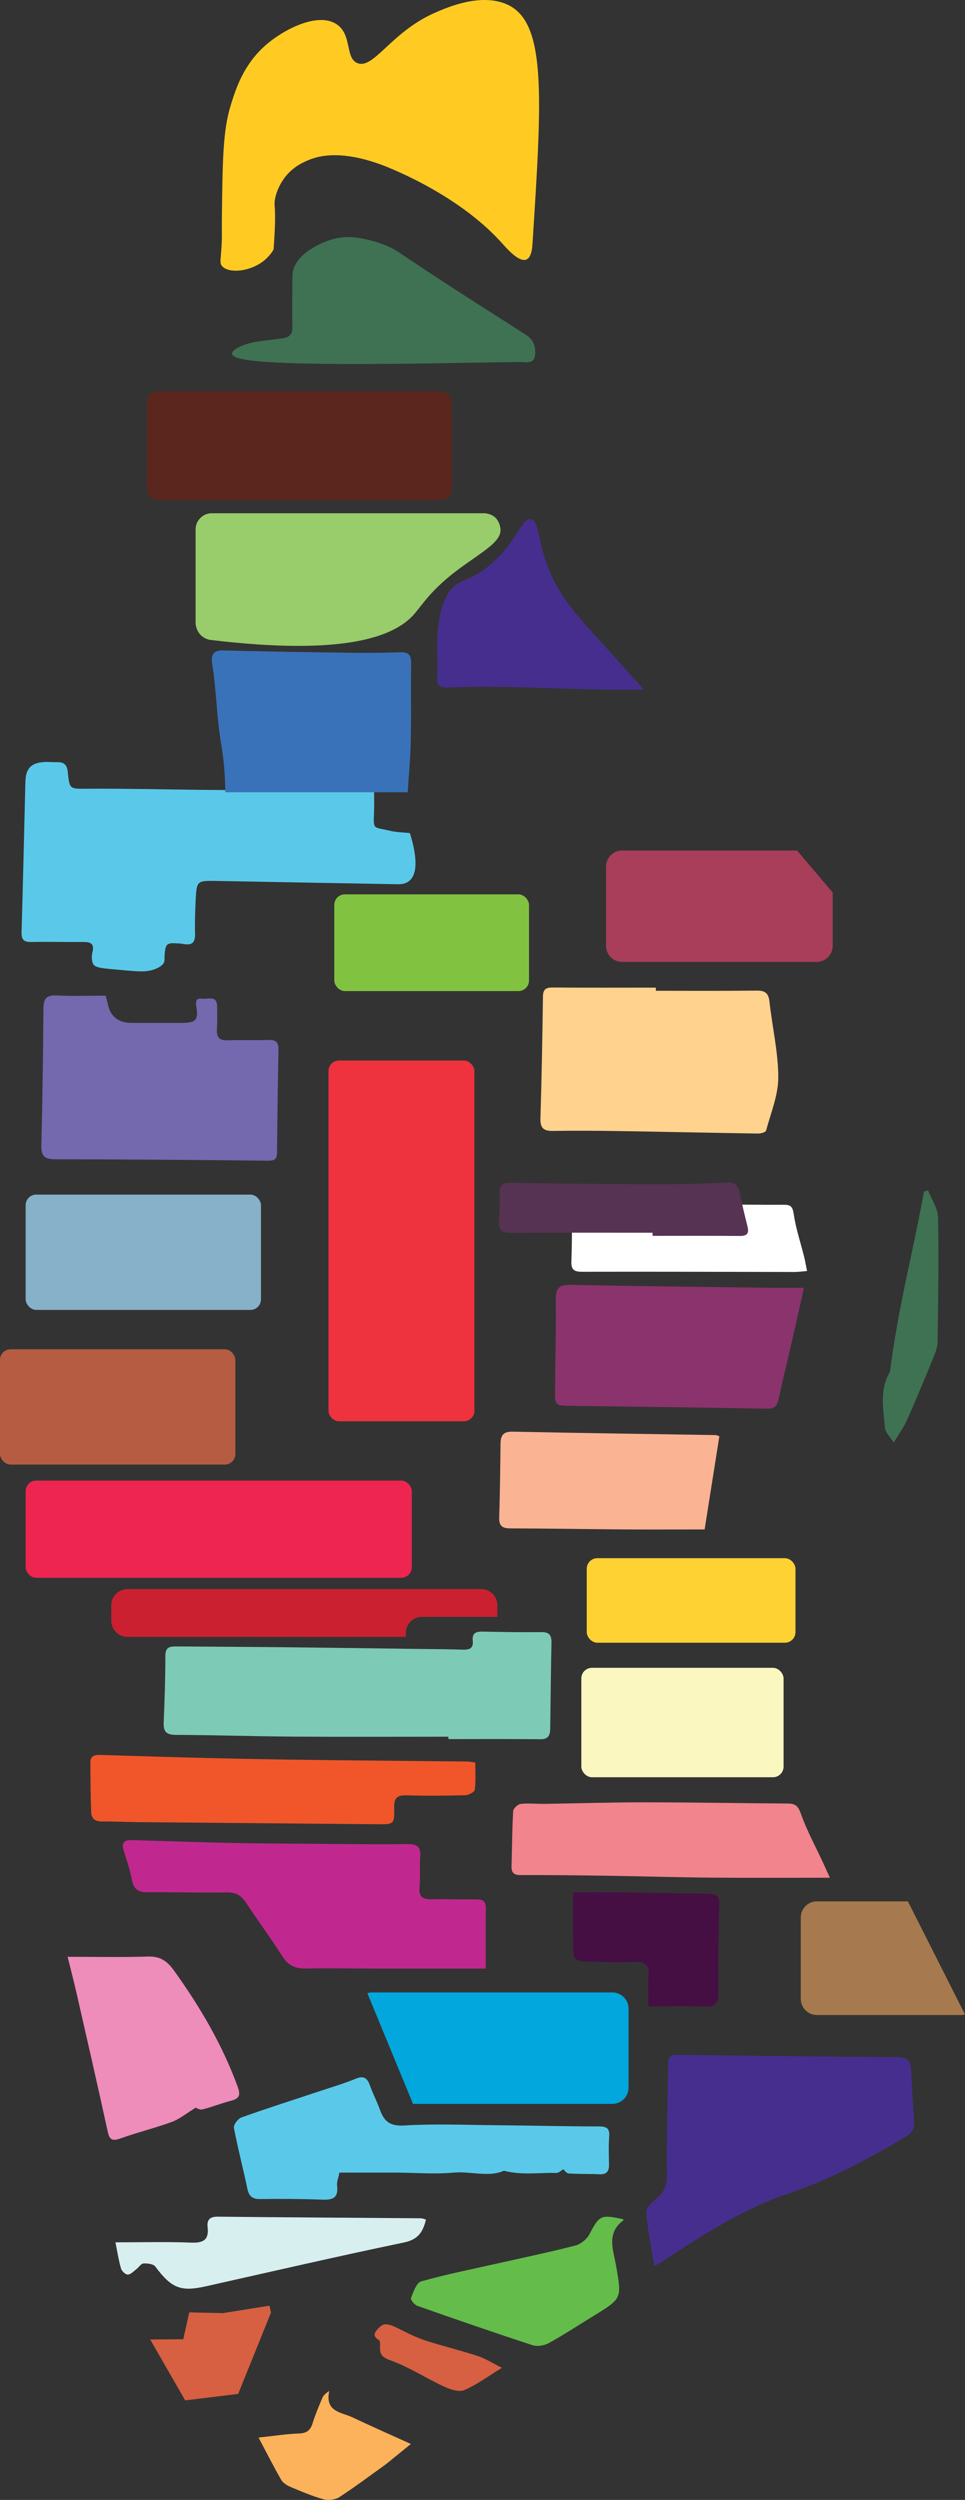 <?xml version="1.0" encoding="UTF-8"?><svg id="Layer_2" xmlns="http://www.w3.org/2000/svg" viewBox="0 0 367.75 952.15"><rect x="0" y="0" width="367.75" height="952.15" fill="#333333" stroke="none"/><defs><style>.cls-1{fill:#fab494;}.cls-2{fill:#02a7dd;}.cls-3{fill:#f1562a;}.cls-4{fill:#ee323e;}.cls-5{fill:#ee2551;}.cls-6{fill:#fff;}.cls-7{fill:#ffcb23;}.cls-8{fill:#ffd233;}.cls-9{fill:#fbb25a;}.cls-10{fill:#ffd28d;}.cls-11{fill:#faf7c1;}.cls-12{fill:#ee8cba;}.cls-13{fill:#f1848c;}.cls-14{fill:#7468ae;}.cls-15{fill:#64bc4a;}.cls-16{fill:#7dcbb6;}.cls-17{fill:#b55c43;}.cls-18{fill:#a67a4e;}.cls-19{fill:#a93e5a;}.cls-20{fill:#c1288f;}.cls-21{fill:#d66041;}.cls-22{fill:#d8eff0;}.cls-23{fill:#ca2030;}.cls-24{fill:#450f44;}.cls-25{fill:#3e7253;}.cls-26{fill:#99cc6a;}.cls-27{fill:#8b336c;}.cls-28{fill:#86b1c8;}.cls-29{fill:#563253;}.cls-30{fill:#5ac9e9;}.cls-31{fill:#3972b9;}.cls-32{fill:#5b261e;}.cls-33{fill:#81c341;}.cls-34{fill:#462e8f;}</style></defs><g id="Layer_1-2"><path class="cls-7" d="m200.59,98.85c-2.85,1.16-7.52-4.27-9.32-6.27-17.22-19.23-44.76-29.42-46.29-29.97-15.19-5.48-23.39-3.23-26.95-1.82-2.04.8-6.54,2.65-9.79,7.2-2.84,3.97-3.74,8.15-3.6,9.9.44,5.58,0,11.24-.35,16.85-.03.49-.91,1.79-2.24,3.2-5.16,5.47-14.91,6.64-17.52,3.29-.95-1.22-.33-2.24-.03-8.8.15-3.41,0-3.38.05-8.6.26-22.73.39-34.09,3.37-43.71,1.96-6.33,4.8-15.33,13.13-22.75,6.91-6.14,19.97-12.84,27.15-8.19,6.09,3.94,3.22,12.95,8.02,14.86,6.21,2.47,12.85-11.88,29.5-19.17,4.81-2.1,17.49-7.64,27.51-3.18,15.13,6.73,13.31,34.9,9.69,91.23-.1,1.52-.37,5.12-2.34,5.93Z"/><path class="cls-30" d="m62.54,366.47c-.17.42-.7,1.51-3.17,2.52-3.4,1.4-6.59,1.04-11.9.57-8.58-.77-11.36-.83-12.07-2.61-.36-.9-.6-2.55-.22-4.03.83-3.23-.27-4.16-3.28-4.14-6.69.04-13.37-.13-20.06,0-2.83.05-3.7-1-3.62-3.76.55-19.11.99-38.22,1.46-57.34.12-4.97,2.18-7.15,7.19-7.45,1.66-.1,3.35.12,5.01.07,2.64-.08,3.68,1.12,3.95,3.77.67,6.73.79,6.37,7.71,6.33,14.13-.08,28.27.27,42.41.42,19.6.2,39.2.38,58.81.56,2.4.02,4.81,0,7.8,0,0,3.04.09,5.54-.02,8.04-.28,6.81-.29,5.46,6.03,6.99,2.47.6,5.09.61,7.64.89,1.54,4.93,4.04,14.74-.28,18.24-1.75,1.42-4.01,1.25-5.13,1.23-22.93-.4-45.87-.84-68.8-1.25-6.81-.12-7.08.1-7.42,6.99-.21,4.39-.37,8.8-.25,13.19.1,3.33-1.22,4.43-4.38,3.84-1.19-.22-2.42-.23-3.63-.29-1.14-.06-2.03.09-2.62.63-.29.27-.58.69-.83,2.42-.37,2.55.05,3.14-.35,4.17Z"/><path class="cls-16" d="m170.9,661.46c-19.58,0-39.16.1-58.75-.03-15.02-.1-30.05-.6-45.07-.66-3.61-.01-4.86-1.14-4.7-4.7.37-8.49.63-16.99.64-25.48,0-3.46,1.94-3.53,4.4-3.51,13.51.11,27.01.16,40.52.3,17.45.18,34.9.43,52.35.66,5.31.07,10.62.08,15.92.27,2.52.09,4.29-.36,3.95-3.38-.33-2.99,1.3-3.55,3.84-3.5,7.44.16,14.89.3,22.33.19,3.12-.04,3.89,1.31,3.83,4.11-.23,10.92-.32,21.84-.48,32.77-.04,2.4-.75,3.95-3.72,3.92-11.69-.12-23.38-.05-35.07-.05,0-.3,0-.6,0-.89Z"/><path class="cls-34" d="m249.34,863.14c-1.19-7.39-2.54-13.91-3.08-20.49-.13-1.63,2.11-3.83,3.76-5.15,3.12-2.48,4.18-5.22,4.13-9.33-.16-14.12.31-28.25.49-42.38.03-2.28.89-3.19,3.29-3.16,28.12.36,56.24.69,84.36.87,3.39.02,4.71,1.47,4.89,4.5.4,6.67.71,13.35,1.18,20.02.19,2.74-.73,4.32-3.21,5.8-14.36,8.58-29.09,16.37-44.98,21.74-17.45,5.9-32.66,15.89-47.9,25.87-.62.4-1.27.75-2.94,1.71Z"/><path class="cls-14" d="m40.24,379.22c.42,1.53.62,2.11.73,2.7q1.38,7.61,9.08,7.67c6.39.03,12.78.03,19.17,0,5.32-.03,6.45-1.03,5.62-6.03-.37-2.24-.09-3.5,2.13-3.17,2.13.32,5.73-1.57,5.78,2.94.03,2.89.1,5.79-.08,8.66-.19,3.11.93,4.38,4.18,4.24,5.16-.22,10.35.03,15.51-.14,2.75-.09,3.82.87,3.77,3.66-.26,13.07-.44,26.15-.55,39.22-.02,2.71-1.15,3.14-3.65,3.11-26.91-.29-53.82-.53-80.74-.53-4.22,0-5.54-1.2-5.43-5.39.43-17.33.66-34.66.79-51.99.03-3.62.99-5.22,4.93-5.03,6.2.3,12.43.08,18.75.08Z"/><path class="cls-10" d="m249.94,377.36c12.76,0,25.51.09,38.27-.07,3.19-.04,4.65.82,5.02,4.17,1.07,9.65,3.35,19.27,3.36,28.91,0,6.76-2.85,13.55-4.65,20.26-.16.61-1.98,1.12-3.02,1.11-17.74-.27-35.48-.67-53.22-.95-8.35-.13-16.7-.18-25.04-.05-3.49.05-4.82-1.1-4.71-4.75.47-15.47.75-30.94.96-46.41.04-2.93,1.25-3.49,3.89-3.47,13.04.12,26.09.05,39.14.05,0,.4,0,.8,0,1.2Z"/><path class="cls-20" d="m185.1,749.78c-14.44,0-27.66.01-40.87,0-9.23-.01-18.47-.2-27.7-.02-4.06.08-6.76-1.24-8.98-4.74-4.39-6.92-9.3-13.51-13.81-20.37-1.85-2.82-3.96-3.96-7.46-3.89-10.02.21-20.06-.17-30.09-.05-3.53.04-5.23-1.18-5.91-4.67-.73-3.71-1.89-7.35-3.07-10.95-.96-2.96-.21-4.35,3.01-4.25,12.71.38,25.41.8,38.12,1.08,9.11.2,18.23.24,27.35.3,13.23.1,26.47.31,39.69.14,3.99-.05,5.02,1.37,4.75,5.01-.28,3.78.11,7.62-.26,11.39-.37,3.84,1.4,4.69,4.73,4.63,5.62-.11,11.25.09,16.88.03,2.38-.03,3.69.6,3.66,3.31-.1,7.56-.03,15.12-.03,23.05Z"/><path class="cls-27" d="m306.37,490.52c-1.71,7.64-3.17,14.27-4.69,20.88-1.66,7.25-3.45,14.46-5.03,21.73-.55,2.51-1.63,3.45-4.32,3.4-24.75-.44-49.5-.77-74.25-1.07-6.69-.08-6.66,0-6.57-6.74.15-11.24.39-22.48.29-33.72-.03-4.02,1.01-5.72,5.38-5.64,25.82.51,51.64.8,77.46,1.14,3.6.05,7.21,0,11.73,0Z"/><path class="cls-31" d="m155.37,301.75h-69.51c-.04-7.8-.84-14.07-1.58-18.4-1.73-10.14-1.8-20.52-3.44-30.68-.12-.73-.44-2.7.67-3.92.66-.73,1.8-1.07,3.61-1.02,16.24.42,32.48.67,48.72.89,6.22.08,12.46.04,18.68-.18,3.2-.12,4.22,1.06,4.17,4.22-.24,13.36.36,26.76-.68,40.09-.15,1.96-.39,5.1-.63,9Z"/><path class="cls-30" d="m214.67,826.21c-.67.37-1.69,1.42-2.67,1.4-6.52-.17-13.19.94-19.98-.84-5.72,2.61-12.64.11-19.23.72-7.09.65-14.29.03-21.44,0-7.27-.03-14.54,0-22.01,0-.36,1.89-1.07,3.54-.88,5.09.58,4.9-2.05,5.35-5.98,5.2-7.75-.3-15.52-.32-23.27-.22-2.99.04-4.34-1-4.95-3.97-1.6-7.74-3.65-15.38-5.11-23.14-.22-1.15,1.54-3.51,2.86-3.98,9.87-3.52,19.86-6.69,29.8-10,4.6-1.53,9.28-2.91,13.76-4.75,3.13-1.28,4.41-.21,5.42,2.61,1.12,3.14,2.7,6.12,3.82,9.26,1.59,4.44,3.87,6.27,9.23,5.95,11.5-.7,23.07-.22,34.61-.11,13.22.12,26.44.45,39.66.47,3.02,0,4.07.83,3.84,3.87-.26,3.48-.13,7-.06,10.49.05,2.58-.76,4.01-3.66,3.86-3.91-.2-7.85-.05-11.75-.32-.86-.06-1.65-1.29-2.01-1.6Z"/><path class="cls-3" d="m181.12,671.29c0,3.54.25,7.01-.18,10.4-.11.86-2.37,2.03-3.67,2.06-7.43.2-14.88.26-22.31.04-3.52-.1-4.83.89-4.74,4.61.15,6.45-.08,6.46-6.46,6.4-30.68-.27-61.35-.53-92.03-.81-4.24-.04-8.49-.3-12.73-.22-2.64.05-4.17-1.04-4.26-3.57-.21-6.35-.31-12.7-.28-19.06.01-2.79,2.18-2.78,4.26-2.72,13.76.41,27.53.85,41.29,1.18,12.59.3,25.19.53,37.79.69,20.04.25,40.09.41,60.13.62.88,0,1.76.21,3.18.38Z"/><path class="cls-25" d="m91.26,136.53c-.79-.22-2.73-.78-2.84-1.79-.15-1.33,2.95-2.68,3.74-3.03,4.13-1.8,8.95-1.89,15.61-2.88,2.86-.42,3.73-1.79,3.66-4.59-.16-6.38-.05-12.76.01-19.14.07-7.38,9.17-12.06,14.63-13.79,6.1-1.94,11.51-.62,15.12.25,5.26,1.27,8.95,3.27,10.93,4.61,15.82,10.71,31.98,20.93,48.1,31.2,2.79,1.78,3.79,3.86,3.74,7.09-.02,1.37-.29,2.23-.83,2.75-1.01.96-2.66.75-3.02.72-4.75-.45-94.13,2.66-108.85-1.42Z"/><path class="cls-13" d="m316.25,715.17c-15.57,0-30.29.1-45.01-.03-13.2-.11-26.4-.52-39.6-.72-11.08-.16-22.15-.29-33.23-.25-2.63,0-3.55-.93-3.47-3.43.21-6.98.22-13.97.62-20.93.06-1.01,1.78-2.62,2.87-2.75,2.99-.35,6.06.02,9.1-.02,12.71-.19,25.41-.6,38.12-.59,18.21.01,36.42.35,54.62.46,2.83.02,3.9.94,4.93,3.86,2.26,6.39,5.55,12.41,8.41,18.58.81,1.75,1.6,3.52,2.63,5.8Z"/><path class="cls-12" d="m74.57,802.76c-3.55,2.17-6.11,4.32-9.07,5.41-6.39,2.35-13.04,3.95-19.45,6.25-3.02,1.08-4.25.87-5-2.54-3.84-17.66-7.89-35.27-11.91-52.88-1-4.39-2.14-8.74-3.37-13.71,10.59,0,20.59.22,30.57-.1,4.65-.15,7.3,1.63,9.97,5.35,9.9,13.76,18.39,28.2,24.25,44.17,1.25,3.41.6,4.61-2.65,5.44-3.64.94-7.15,2.37-10.79,3.28-1.01.25-2.3-.6-2.56-.68Z"/><path class="cls-1" d="m274.14,547.03c-1.9,11.97-3.74,23.58-5.62,35.49-10.24,0-20.66.06-31.09-.01-14.27-.1-28.55-.36-42.82-.39-3.02,0-4.47-.75-4.37-4.07.29-9.41.4-18.83.51-28.24.04-3.1,1.04-4.6,4.55-4.53,25.8.53,51.6.88,77.4,1.3.43,0,.85.26,1.44.44Z"/><path class="cls-34" d="m207.82,213.16c2.84,8.5,6.6,15.29,16.87,26.56,6.63,7.28,13.19,14.61,20.7,22.93-2.56-.01-4.71,0-6.28.01-22.93.23-45.88-1.87-68.78-.78-.54.03-2.21.12-3.16-.92-.57-.63-.73-1.62-.61-3.09.26-3.17.19-6.38.07-9.56-.5-13.89,2.98-20.68,4.49-22.85,3.69-5.31,6.53-3.17,14.43-9.34,11.27-8.81,13.08-19.1,16.83-18.36,2.83.56,2.47,6.54,5.44,15.41Z"/><path class="cls-6" d="m307.55,484.09c-2.04.17-3.37.37-4.71.37-27.03-.04-54.06-.15-81.1-.08-3.02,0-4.07-.87-3.99-3.84.16-5.77.36-11.56.02-17.31-.25-4.19,1.45-5.22,5.25-5.16,17.3.31,34.61.45,51.92.64,7.89.09,15.78.21,23.66.15,2.59-.02,3.43.55,3.86,3.45.8,5.52,2.61,10.88,3.97,16.32.4,1.59.66,3.21,1.12,5.46Z"/><path class="cls-15" d="m237.48,845.26c.04.14.14.37.1.4-6.57,4.79-3.89,11.17-2.83,17.15,2.24,12.63,2.31,12.61-8.48,19.21-5.69,3.48-11.27,7.17-17.11,10.39-1.74.96-4.41,1.4-6.24.8-14.7-4.8-29.32-9.86-43.9-14.99-1.07-.38-2.64-2.34-2.4-2.94.92-2.34,2.08-5.86,3.88-6.37,9.75-2.74,19.72-4.71,29.61-6.94,9.75-2.2,19.55-4.23,29.22-6.73,2.03-.52,4.31-2.41,5.29-4.28,3.76-7.17,4.39-7.63,12.86-5.7Z"/><path class="cls-24" d="m218.39,720.74c7.15,0,13.34-.07,19.53.01,10.6.14,21.21.44,31.81.51,3.17.02,4.52.72,4.39,4.38-.4,11.22-.45,22.45-.4,33.68.02,3.72-1.21,5.06-5.02,4.92-7.06-.27-14.14-.08-21.64-.08,0-4.7-.22-8.16.06-11.59.31-3.86-.89-5.47-5.01-5.33-6.82.22-13.66.03-20.48-.23-1.11-.04-3.08-1.34-3.1-2.1-.23-7.99-.14-15.98-.14-24.16Z"/><path class="cls-22" d="m44.02,854.04c10.01,0,19.41-.26,28.78.11,4.6.18,6.88-.95,6.32-5.83-.32-2.83.8-4.08,3.86-4.05,25.81.26,51.62.41,77.43.61.56,0,1.12.28,1.92.49-1.13,4.68-2.94,7.59-8.32,8.71-25.23,5.26-50.35,11.06-75.5,16.7-9.7,2.17-13.14.75-19.32-7.51-.75-1-3-1.27-4.52-1.18-.94.05-1.77,1.46-2.7,2.17-1.04.8-2.14,2.03-3.25,2.07-.87.03-2.3-1.31-2.6-2.31-.89-3.03-1.35-6.18-2.13-9.98Z"/><path class="cls-29" d="m248.68,469.51c-18.07,0-36.14-.07-54.21.06-3.47.02-4.57-1.3-4.33-4.58.25-3.46.41-6.96.2-10.42-.2-3.3,1.1-4.13,4.22-4.08,18.53.29,37.07.49,55.61.54,8.81.02,17.63-.17,26.43-.64,3.25-.17,4.7.79,5.31,3.89.84,4.32,1.9,8.6,2.96,12.88.65,2.61-.17,3.6-2.91,3.58-11.09-.09-22.18-.04-33.27-.04,0-.4,0-.79,0-1.19Z"/><path class="cls-9" d="m147.11,938.53c-5.9,4.22-11.7,8.59-17.78,12.54-1.57,1.02-4.2,1.35-6.03.84-4.36-1.21-8.56-3.01-12.74-4.78-1.32-.56-2.77-1.53-3.45-2.72-2.86-4.97-5.44-10.1-8.58-16.01,5.63-.6,10.48-1.38,15.36-1.55,2.93-.11,4.37-1.13,5.22-3.86,1.03-3.32,2.4-6.54,3.76-9.75.39-.93,1.25-1.66,2.61-2.62-1.75,8.09,4.7,8.1,8.88,10.09,7.1,3.37,14.3,6.53,22.23,10.13-3.48,2.82-6.54,5.31-9.61,7.79,0,0,.12-.1.12-.1Z"/><path class="cls-21" d="m191.28,901.83c-5.28,3.23-9.55,6.44-14.32,8.48-2.02.86-5.31-.2-7.62-1.27-6.8-3.14-13.16-7.33-20.15-9.9-1.38-.51-3.48-1.18-4.12-2.94-.64-1.76.29-4.37-.81-5.05-.18-.11-.61-.29-1-.77,0,0-.33-.4-.48-.84-.35-1.05,1.56-3.09,2.55-3.75,3.2-2.15,8.05,2.91,17.63,5.92,6.31,1.98,12.75,3.54,19.03,5.6,2.9.95,5.55,2.66,9.28,4.51Z"/><path class="cls-25" d="m339.16,522.54c2.88-23.52,8.84-45.95,12.96-68.7.52-.16,1.03-.32,1.55-.48,1.34,3.44,3.75,6.87,3.82,10.34.32,15.78.03,31.57-.18,47.35-.03,1.89-.71,3.86-1.44,5.64-3.33,8.12-6.7,16.23-10.26,24.26-1.15,2.61-2.9,4.95-5.02,8.5-1.32-2.15-3.21-3.85-3.36-5.69-.6-7.21-2.12-14.69,1.92-21.21Z"/><rect class="cls-32" x="55.98" y="149.04" width="116.2" height="41.36" rx="4.03" ry="4.03"/><path class="cls-26" d="m80.71,243.8c-.67-.05-2.14-.26-3.54-1.33-2.28-1.73-2.58-4.36-2.63-4.84v-35.98c0-3.4,2.76-6.17,6.16-6.17h103.87c.8.04,2.82.27,4.36,1.81,0,0,1.63,1.63,1.81,4.36.36,5.69-10.36,10.11-20.5,18.74-7.13,6.07-10.01,10.86-12.56,13.7-7.59,8.48-26.58,15.71-76.98,9.7Z"/><path class="cls-21" d="m57.23,891.04c4.45,7.73,8.89,15.47,13.34,23.2,6.73-.82,13.46-1.64,20.19-2.47,4.17-10.32,8.34-20.64,12.51-30.96-.18-.88-.37-1.77-.55-2.65-5.91.94-11.81,1.89-17.72,2.83-4.29-.09-8.59-.18-12.88-.27-.76,3.41-1.52,6.82-2.28,10.23-4.2.03-8.4.06-12.6.09Z"/><rect class="cls-33" x="127.4" y="340.63" width="74.2" height="36.85" rx="4.03" ry="4.03"/><path class="cls-2" d="m233.35,758.87h-91.69c-.58,0-1.14.11-1.67.26l17.4,42.18h75.97c3.4,0,6.17-2.76,6.17-6.17v-30.11c0-3.4-2.76-6.17-6.17-6.17Z"/><path class="cls-19" d="m237.11,323.93c-3.4,0-6.16,2.76-6.16,6.17v30.11c0,3.4,2.76,6.17,6.16,6.17h74.06c3.4,0,6.16-2.76,6.16-6.17v-20.27l-13.57-16h-66.65Z"/><rect class="cls-4" x="125.18" y="403.92" width="55.61" height="137.42" rx="4.03" ry="4.03"/><rect class="cls-17" y="513.9" width="89.69" height="43.92" rx="4.03" ry="4.03"/><rect class="cls-5" x="9.77" y="563.91" width="147.15" height="37.03" rx="4.03" ry="4.03"/><rect class="cls-8" x="223.6" y="593.47" width="79.55" height="32.2" rx="4.03" ry="4.03"/><rect class="cls-11" x="221.54" y="635.23" width="77.07" height="41.67" rx="4.03" ry="4.03"/><rect class="cls-28" x="9.77" y="454.99" width="89.69" height="43.92" rx="4.03" ry="4.03"/><path class="cls-18" d="m311.32,724.17c-3.4,0-6.16,2.76-6.16,6.17v30.96c0,3.4,2.76,6.17,6.16,6.17h54.91c.53,0,1.03-.09,1.52-.21l-21.76-43.08h-34.67Z"/><path class="cls-23" d="m160.82,615.82h28.73v-4.41c0-3.4-2.76-6.17-6.16-6.17H48.57c-3.4,0-6.16,2.76-6.16,6.17v5.88c0,3.4,2.76,6.17,6.16,6.17h106.08v-1.47c0-3.4,2.76-6.17,6.17-6.17Z"/></g></svg>